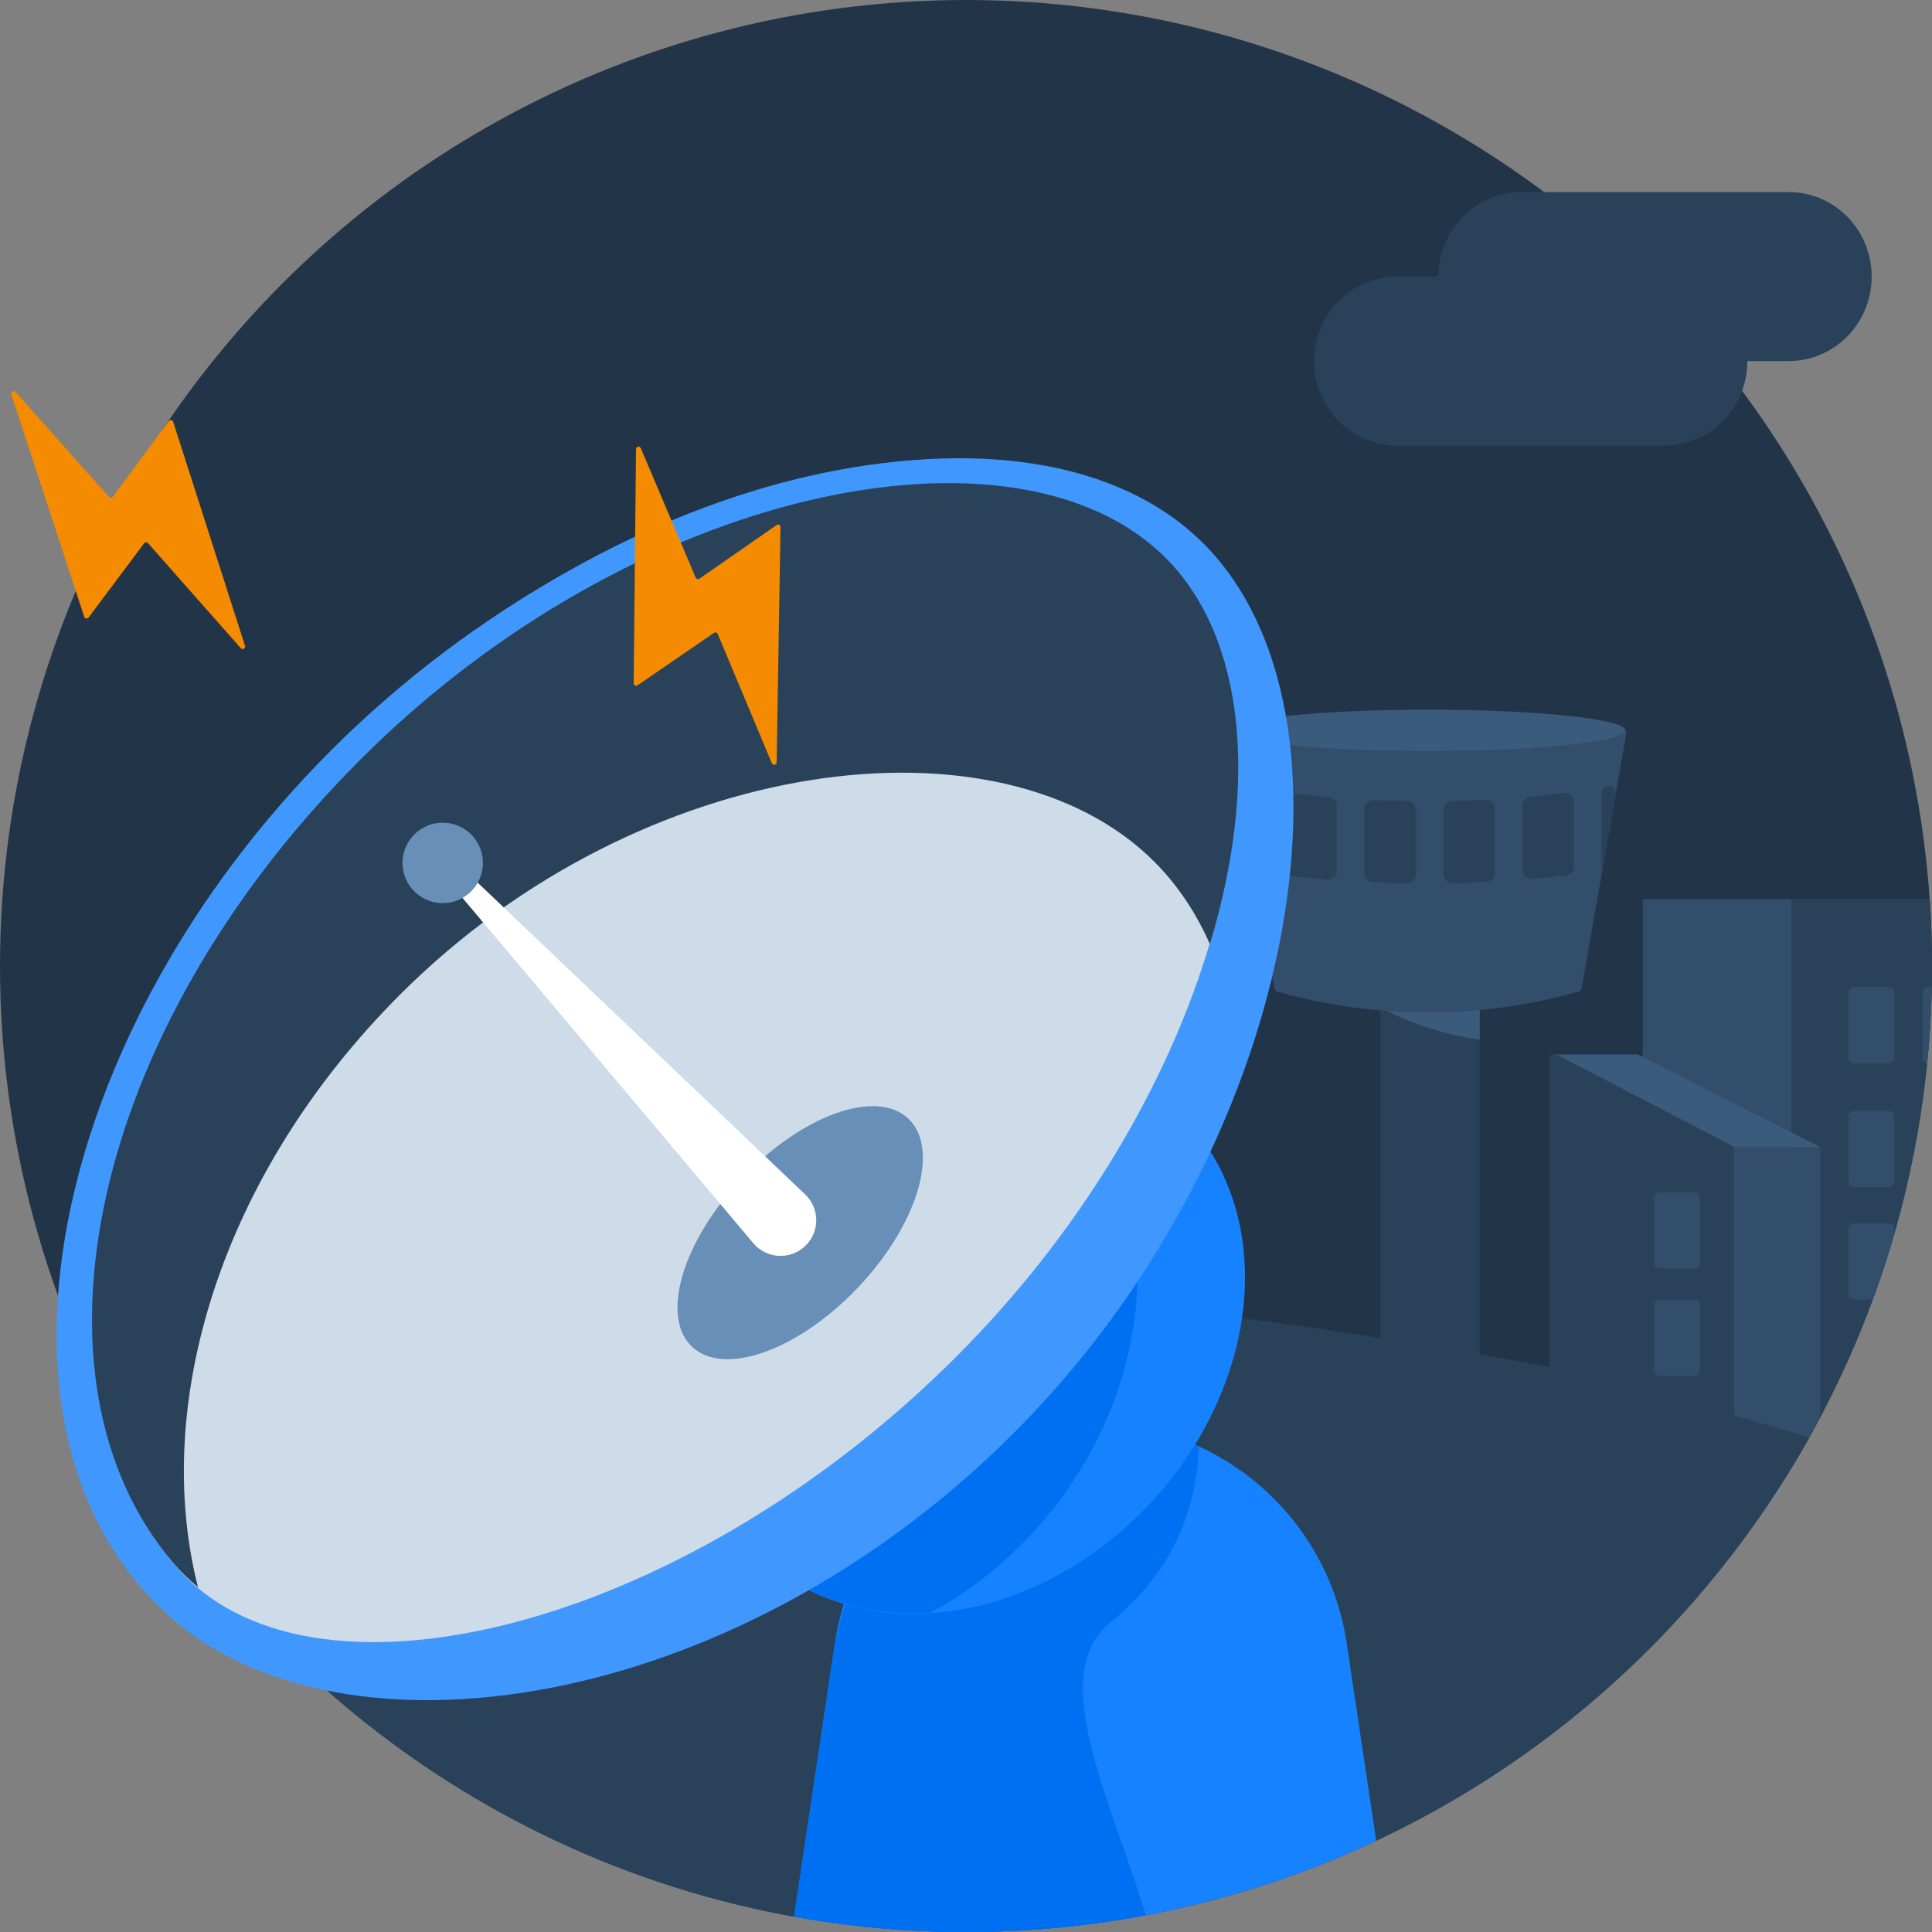 <svg width="160" height="160" viewBox="0 0 160 160" fill="none" xmlns="http://www.w3.org/2000/svg">
<rect x="0" y="0" width="160" height="160" fill="#808080" stroke="none"/>
<circle cx="80" cy="80" r="80" fill="#223548"/>
<path fill-rule="evenodd" clip-rule="evenodd" d="M145.492 125.955H136.054V74.461H148.358V121.582C147.449 123.072 146.493 124.531 145.492 125.955Z" fill="#324E6B"/>
<path fill-rule="evenodd" clip-rule="evenodd" d="M148.358 121.582C155.745 109.465 160.001 95.23 160.001 80C160.001 78.138 159.937 76.291 159.812 74.461H148.358V121.582Z" fill="#2A4259"/>
<path fill-rule="evenodd" clip-rule="evenodd" d="M156.883 102.19C156.353 104.028 155.759 105.839 155.104 107.621H153.545C153.295 107.621 153.093 107.419 153.093 107.168V101.757C153.093 101.507 153.295 101.304 153.545 101.304H156.43C156.68 101.304 156.883 101.507 156.883 101.757V102.19ZM159.982 81.746C159.936 83.871 159.808 85.976 159.599 88.057C159.383 88.024 159.217 87.837 159.217 87.61V82.198C159.217 81.949 159.419 81.746 159.669 81.746H159.982ZM156.43 88.063H153.545C153.295 88.063 153.093 87.861 153.093 87.61V82.198C153.093 81.949 153.295 81.746 153.545 81.746H156.43C156.68 81.746 156.883 81.949 156.883 82.198V87.61C156.883 87.861 156.68 88.063 156.43 88.063ZM153.545 98.309H156.43C156.68 98.309 156.883 98.107 156.883 97.857V92.445C156.883 92.195 156.68 91.993 156.43 91.993H153.545C153.295 91.993 153.093 92.195 153.093 92.445V97.857C153.093 98.107 153.295 98.309 153.545 98.309Z" fill="#324E6B"/>
<path fill-rule="evenodd" clip-rule="evenodd" d="M122.546 129.767H114.331V81.998V74.336H122.546V129.767Z" fill="#2A4259"/>
<path d="M122.541 86.101C118.536 85.529 115.399 84.07 114.331 83.412L122.541 82.754V86.101Z" fill="#3B5B7C"/>
<path fill-rule="evenodd" clip-rule="evenodd" d="M130.547 82.178L129.906 82.346C122.053 84.404 113.795 84.346 105.972 82.178C105.752 82.178 105.564 82.02 105.526 81.804L101.839 60.767C101.791 60.49 102.004 60.236 102.285 60.236H118.259H134.234C134.515 60.236 134.728 60.49 134.68 60.767L130.992 81.804C130.954 82.02 130.766 82.178 130.547 82.178Z" fill="#324E6B"/>
<ellipse cx="118.258" cy="60.486" rx="16.33" ry="1.713" fill="#3B5B7C"/>
<path fill-rule="evenodd" clip-rule="evenodd" d="M120.297 73.138C119.876 73.146 119.532 72.806 119.532 72.385V67.091C119.532 66.677 119.865 66.341 120.278 66.332C121.215 66.313 122.126 66.281 123.014 66.237C123.448 66.215 123.814 66.56 123.814 66.995V72.293C123.814 72.694 123.501 73.026 123.1 73.045C122.188 73.088 121.254 73.119 120.297 73.138ZM126.898 72.789C126.459 72.828 126.083 72.48 126.083 72.039V66.724C126.083 66.331 126.383 66.004 126.774 65.968C127.713 65.879 128.623 65.777 129.503 65.662C129.958 65.603 130.365 65.956 130.365 66.416V71.747C130.365 72.127 130.083 72.449 129.706 72.495C128.798 72.605 127.862 72.704 126.898 72.789ZM132.673 72.078C132.652 72.082 132.634 72.066 132.634 72.045V65.676C132.634 65.393 132.842 65.15 133.12 65.1C133.522 65.026 133.872 65.376 133.801 65.778L132.701 72.05C132.699 72.065 132.688 72.076 132.673 72.078ZM103.808 72.008C103.822 72.084 103.881 72.142 103.957 72.154C104.065 72.17 104.162 72.087 104.162 71.978V65.893C104.162 65.55 103.905 65.257 103.568 65.2C103.087 65.117 102.674 65.535 102.758 66.016L103.808 72.008ZM116.515 66.339C116.929 66.345 117.264 66.683 117.264 67.097V72.39C117.264 72.811 116.921 73.15 116.501 73.144C115.545 73.129 114.611 73.102 113.7 73.064C113.297 73.048 112.981 72.715 112.981 72.312V67.016C112.981 66.582 113.344 66.238 113.776 66.257C114.665 66.296 115.577 66.323 116.515 66.339ZM110.015 66.016C110.409 66.05 110.713 66.378 110.713 66.773V72.084C110.713 72.523 110.34 72.87 109.903 72.834C108.94 72.757 108.005 72.667 107.096 72.565C106.716 72.523 106.43 72.2 106.43 71.817V66.492C106.43 66.035 106.831 65.683 107.285 65.737C108.165 65.842 109.075 65.936 110.015 66.016Z" fill="#2A4259"/>
<path fill-rule="evenodd" clip-rule="evenodd" d="M148.146 121.928H143.611V95H150.735V117.405C149.92 118.943 149.056 120.451 148.146 121.928Z" fill="#324E6B"/>
<path fill-rule="evenodd" clip-rule="evenodd" d="M128.342 124.178H143.611V95.164C143.611 94.998 143.518 94.845 143.37 94.768L128.999 87.303C128.7 87.147 128.342 87.365 128.342 87.703V124.178Z" fill="#2A4259"/>
<path fill-rule="evenodd" clip-rule="evenodd" d="M137.447 105.059H140.332C140.581 105.059 140.784 104.857 140.784 104.606V99.195C140.784 98.945 140.581 98.742 140.332 98.742H137.447C137.196 98.742 136.994 98.945 136.994 99.195V104.606C136.994 104.857 137.196 105.059 137.447 105.059ZM137.447 113.937H140.332C140.581 113.937 140.784 113.735 140.784 113.485V108.073C140.784 107.824 140.581 107.621 140.332 107.621H137.447C137.196 107.621 136.994 107.824 136.994 108.073V113.485C136.994 113.735 137.196 113.937 137.447 113.937Z" fill="#324E6B"/>
<path d="M143.673 95L128.896 87.326H135.64L150.746 95H143.673Z" fill="#3B5B7C"/>
<path fill-rule="evenodd" clip-rule="evenodd" d="M149.846 119.036C136.156 143.479 110.008 160 80 160C50.271 160 24.329 143.783 10.538 119.714C19.653 117.977 25.908 116.189 31.776 114.511C39.046 112.433 45.722 110.524 56.507 109.095C83.642 105.517 105.117 109.192 124.645 112.537C130.387 113.519 133.6 114.247 149.846 119.036Z" fill="#2A4259"/>
<path fill-rule="evenodd" clip-rule="evenodd" d="M65.762 158.736L69.14 136.1C70.707 125.602 79.722 117.832 90.336 117.832C100.951 117.832 109.966 125.602 111.533 136.1L113.973 152.449C103.661 157.293 92.147 160 80 160C75.141 160 70.382 159.566 65.762 158.736Z" fill="#1782FF"/>
<path fill-rule="evenodd" clip-rule="evenodd" d="M65.76 158.735L69.002 137.012C70.651 125.961 79.702 117.818 90.336 117.818C93.514 117.818 96.55 118.545 99.29 119.86C99.061 125.236 96.98 130.328 91.942 134.388C87.729 137.785 90.22 144.944 92.906 152.662C93.59 154.628 94.286 156.631 94.888 158.616C90.064 159.524 85.088 159.999 80.001 159.999C75.14 159.999 70.381 159.566 65.76 158.735Z" fill="#0070F3"/>
<ellipse cx="20.818" cy="24.997" rx="20.818" ry="24.997" transform="matrix(0.504 0.864 -0.812 0.584 90.062 77.897)" fill="#1782FF"/>
<path fill-rule="evenodd" clip-rule="evenodd" d="M84.497 87.31C86.547 88.505 88.385 90.112 89.917 92.13C97.549 102.185 94.695 118.658 83.544 128.924C81.487 130.817 79.293 132.367 77.032 133.573C69.975 134.018 63.496 131.092 59.971 125.055C54.172 115.127 58.559 100.545 69.767 92.485C74.483 89.094 79.656 87.398 84.497 87.31Z" fill="#0070F3"/>
<path d="M83.97 118.663C60.452 142.181 28.207 146.427 14.123 133.927C-2.815 118.893 3.916 85.645 27.434 62.127C50.952 38.609 85.559 30.905 99.664 45.01C113.77 59.115 107.487 95.145 83.97 118.663Z" fill="#4098FF"/>
<path d="M80.012 113.219C56.908 136.322 25.267 144.065 13.671 130.49C0.443 115.003 6.083 85.496 29.186 62.393C52.29 39.289 84.708 32.961 97.388 45.641C110.069 58.322 103.115 90.115 80.012 113.219Z" fill="#CEDBE8"/>
<path fill-rule="evenodd" clip-rule="evenodd" d="M67.461 41.755C55.112 44.588 41.428 51.831 30.026 63.233C18.612 74.646 11.555 87.601 8.965 99.549C6.373 111.508 8.272 122.339 14.575 129.718C19.926 135.983 30.137 137.546 42.233 134.458C54.252 131.39 67.754 123.796 79.172 112.379C90.582 100.969 97.98 87.434 100.966 75.239C103.967 62.98 102.455 52.387 96.549 46.481C90.635 40.568 79.877 38.907 67.461 41.755ZM66.93 39.44C79.669 36.518 91.461 38.034 98.228 44.801C105.003 51.576 106.354 63.221 103.273 75.804C100.176 88.451 92.545 102.365 80.852 114.058C69.166 125.744 55.296 133.574 42.82 136.759C30.42 139.925 19.013 138.571 12.768 131.261C5.843 123.153 3.947 111.488 6.644 99.046C9.343 86.593 16.657 73.243 28.346 61.553C40.048 49.851 54.125 42.378 66.93 39.44Z" fill="#4098FF"/>
<path fill-rule="evenodd" clip-rule="evenodd" d="M100.2 78.193C99.053 75.594 97.519 73.286 95.592 71.358C82.911 58.678 53.117 62.382 33.144 82.355C18.141 97.359 12.569 116.398 16.396 131.443C15.661 130.842 14.981 130.178 14.361 129.451C1.528 114.401 7.185 85.568 29.858 62.895C52.531 40.222 84.21 33.877 96.523 46.191C103.159 52.827 104.2 64.911 100.2 78.193Z" fill="#2A4259"/>
<ellipse cx="66.267" cy="102.087" rx="6.597" ry="13.016" transform="rotate(43.512 66.267 102.087)" fill="#688FB7"/>
<path d="M37.519 73.432C37.241 73.103 37.263 72.615 37.569 72.311C37.887 71.997 38.398 71.992 38.722 72.3L66.681 98.917C67.955 100.129 67.893 102.179 66.549 103.312C65.302 104.364 63.438 104.205 62.387 102.957L37.519 73.432Z" fill="white"/>
<circle cx="36.664" cy="71.463" r="3.331" transform="rotate(10.041 36.664 71.463)" fill="#688FB7"/>
<path d="M52.672 37.199L52.478 56.589C52.479 56.627 52.489 56.663 52.508 56.694C52.528 56.726 52.555 56.752 52.588 56.769C52.621 56.786 52.658 56.794 52.695 56.792C52.732 56.789 52.768 56.778 52.799 56.757L59.133 52.411C59.158 52.394 59.187 52.382 59.217 52.377C59.247 52.372 59.278 52.374 59.307 52.382C59.336 52.391 59.363 52.406 59.386 52.426C59.408 52.446 59.426 52.471 59.438 52.499L63.923 63.211C63.94 63.255 63.973 63.291 64.015 63.314C64.057 63.337 64.105 63.344 64.152 63.334C64.199 63.325 64.241 63.299 64.272 63.262C64.302 63.225 64.319 63.179 64.319 63.131L64.639 43.648C64.639 43.61 64.629 43.574 64.61 43.542C64.591 43.51 64.564 43.484 64.531 43.466C64.498 43.449 64.461 43.441 64.424 43.443C64.387 43.445 64.351 43.458 64.32 43.479L57.921 47.927C57.896 47.944 57.867 47.955 57.837 47.96C57.807 47.965 57.776 47.963 57.746 47.955C57.717 47.946 57.69 47.932 57.667 47.911C57.644 47.891 57.626 47.866 57.614 47.838L53.068 37.117C53.05 37.073 53.018 37.036 52.975 37.014C52.934 36.991 52.885 36.984 52.838 36.994C52.791 37.004 52.749 37.03 52.718 37.067C52.688 37.105 52.672 37.151 52.672 37.199Z" fill="#F58B00"/>
<path d="M115.684 22.904H119.125C119.125 21.049 119.847 19.269 121.133 17.957C122.418 16.645 124.161 15.908 125.979 15.908H148.151C149.968 15.908 151.711 16.645 152.997 17.957C154.282 19.269 155.004 21.049 155.004 22.904C155.004 24.759 154.282 26.539 152.997 27.851C151.711 29.163 149.968 29.9 148.151 29.9H144.71C144.71 31.755 143.988 33.535 142.702 34.847C141.417 36.159 139.674 36.896 137.856 36.896H115.684C113.867 36.896 112.124 36.159 110.838 34.847C109.553 33.535 108.831 31.755 108.831 29.9C108.831 28.044 109.553 26.265 110.838 24.953C112.124 23.641 113.867 22.904 115.684 22.904Z" fill="#2A4259"/>
<path d="M0.936 32.66L6.977 51.086C6.989 51.121 7.011 51.152 7.039 51.176C7.068 51.199 7.102 51.215 7.138 51.221C7.175 51.226 7.212 51.222 7.247 51.208C7.281 51.194 7.311 51.171 7.334 51.142L11.938 44.992C11.956 44.968 11.98 44.947 12.007 44.933C12.034 44.919 12.063 44.911 12.094 44.909C12.124 44.908 12.154 44.913 12.182 44.925C12.21 44.937 12.235 44.955 12.255 44.978L19.941 53.682C19.972 53.719 20.015 53.743 20.062 53.751C20.108 53.759 20.157 53.75 20.198 53.726C20.239 53.702 20.271 53.664 20.288 53.619C20.305 53.575 20.306 53.525 20.291 53.48L14.339 34.925C14.328 34.89 14.306 34.858 14.278 34.834C14.25 34.81 14.216 34.794 14.179 34.788C14.142 34.782 14.105 34.787 14.07 34.801C14.036 34.815 14.005 34.838 13.983 34.868L9.351 41.134C9.332 41.159 9.309 41.179 9.282 41.193C9.255 41.208 9.225 41.216 9.194 41.217C9.164 41.219 9.133 41.213 9.105 41.202C9.077 41.19 9.052 41.172 9.032 41.15L1.284 32.455C1.253 32.419 1.21 32.395 1.163 32.387C1.116 32.379 1.068 32.388 1.027 32.413C0.985 32.437 0.954 32.475 0.937 32.52C0.92 32.565 0.92 32.615 0.936 32.66Z" fill="#F58B00"/>
</svg>
